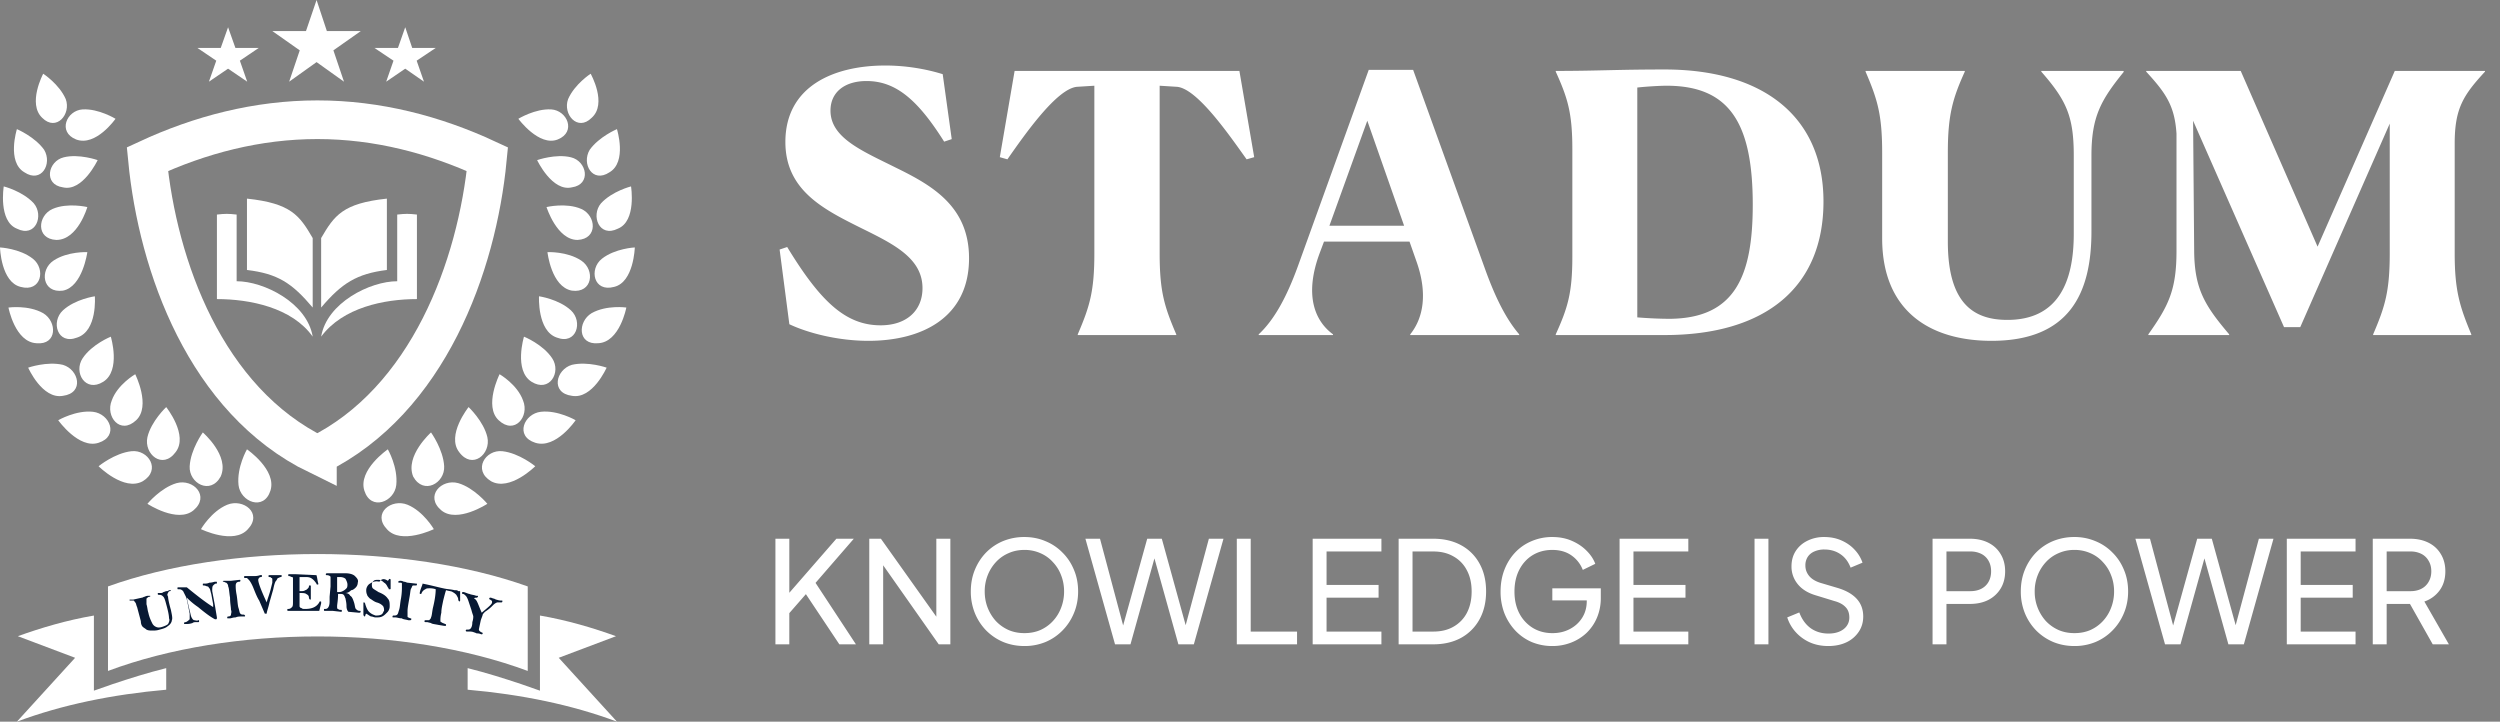 <svg width="194" height="56" fill="none" xmlns="http://www.w3.org/2000/svg"><rect width="100%" height="100%" fill="#808080" stroke="none"/><path fill-rule="evenodd" clip-rule="evenodd" d="M33.666 41.062s-.802-1.384-2.04-1.894c-1.24-.51-2.77.656-1.604 1.894 1.094 1.24 3.644 0 3.644 0Zm-3.57-6.194s.8 1.385.655 2.77c-.146 1.311-1.967 2.04-2.477.437-.51-1.604 1.821-3.207 1.821-3.207Zm10.128-25.65s1.312-.801 2.55-.728c1.24.073 1.968 1.749.51 2.332-1.457.583-3.06-1.604-3.06-1.604Zm5.611-3.497s-1.239.801-1.749 1.967c-.437 1.166.729 2.55 1.822 1.458 1.239-1.094-.073-3.425-.073-3.425Zm-4.154 6.704s1.458-.51 2.624-.219c1.239.292 1.603 2.113.073 2.332-1.53.364-2.697-2.113-2.697-2.113Zm6.194-2.405s-1.384.583-2.113 1.603c-.656 1.093.219 2.623 1.53 1.749 1.385-.802.583-3.352.583-3.352Zm-5.465 6.048s1.53-.364 2.696.146c1.166.51 1.312 2.332-.291 2.405-1.603 0-2.405-2.55-2.405-2.55Zm6.558-1.603s-1.457.364-2.331 1.312c-.802.947-.146 2.696 1.311 1.967 1.458-.583 1.02-3.279 1.02-3.279Zm-6.485 5.1s1.53-.072 2.623.657c1.093.728.875 2.55-.728 2.331-1.603-.291-1.895-2.987-1.895-2.987Zm6.777-.364s-1.53.073-2.55.875c-1.02.802-.656 2.623.947 2.186 1.53-.364 1.603-3.06 1.603-3.06Zm-7.433 3.79s1.53.218 2.478 1.093c.947.874.437 2.696-1.093 2.113-1.53-.51-1.385-3.206-1.385-3.206Zm6.777.874s-1.53-.218-2.696.437c-1.093.656-1.093 2.478.51 2.332 1.676-.073 2.186-2.769 2.186-2.769Zm-7.943 2.26s1.458.582 2.186 1.675c.73 1.093-.218 2.696-1.603 1.822-1.384-.875-.583-3.498-.583-3.498Zm6.413 2.404s-1.457-.51-2.696-.219c-1.24.364-1.676 2.186 0 2.405 1.603.291 2.696-2.186 2.696-2.186Zm-8.307.51s1.384.801 1.822 2.04c.51 1.239-.656 2.696-1.895 1.53-1.166-1.093.073-3.57.073-3.57Zm5.902 3.57s-1.384-.801-2.696-.655c-1.312.145-2.04 1.894-.437 2.404s3.133-1.748 3.133-1.748Zm-8.307-1.02s1.166 1.093 1.457 2.332c.292 1.312-1.165 2.55-2.186 1.166-1.02-1.312.73-3.498.73-3.498Zm5.174 4.591s-1.239-1.02-2.55-1.166c-1.312-.146-2.332 1.457-.875 2.332 1.457.802 3.425-1.166 3.425-1.166Zm-8.089-2.623s.948 1.311 1.02 2.623c.073 1.312-1.603 2.259-2.404.802-.656-1.603 1.384-3.425 1.384-3.425Zm4.372 5.538s-1.02-1.239-2.258-1.603c-1.312-.365-2.624 1.02-1.312 2.113 1.239 1.02 3.57-.51 3.57-.51Zm-22.225 1.967s.801-1.384 2.04-1.894c1.24-.51 2.77.656 1.604 1.894-1.093 1.24-3.644 0-3.644 0Zm3.57-6.194s-.8 1.385-.655 2.77c.145 1.311 1.967 2.04 2.477.437.51-1.604-1.821-3.207-1.821-3.207Zm-10.2-25.65s-1.312-.801-2.55-.728c-1.24.073-1.968 1.749-.51 2.332 1.53.583 3.06-1.604 3.06-1.604ZM3.352 5.721s1.239.801 1.749 1.967c.437 1.166-.729 2.55-1.822 1.458-1.166-1.094.073-3.425.073-3.425Zm4.226 6.704s-1.457-.51-2.623-.219c-1.239.292-1.603 2.113-.073 2.332 1.53.364 2.696-2.113 2.696-2.113ZM1.312 10.02s1.384.583 2.113 1.603c.656 1.093-.219 2.623-1.53 1.749-1.385-.802-.583-3.352-.583-3.352Zm5.465 6.048s-1.53-.364-2.696.146c-1.166.51-1.312 2.332.291 2.405 1.676 0 2.405-2.55 2.405-2.55ZM.29 14.465s1.458.364 2.332 1.312c.802.947.146 2.696-1.311 1.967-1.458-.583-1.02-3.279-1.02-3.279Zm6.486 5.1s-1.53-.072-2.623.657c-1.094.728-.875 2.55.728 2.331 1.53-.291 1.895-2.987 1.895-2.987ZM0 19.202s1.53.073 2.55.875c1.02.802.656 2.623-.947 2.186C.073 21.898 0 19.202 0 19.202Zm7.36 3.79s-1.53.218-2.478 1.093c-.947.874-.437 2.696 1.093 2.113 1.603-.51 1.385-3.206 1.385-3.206Zm-6.704.874s1.53-.218 2.696.437c1.093.656 1.093 2.478-.51 2.332-1.676-.073-2.186-2.769-2.186-2.769Zm7.943 2.26s-1.458.582-2.186 1.675c-.73 1.093.218 2.696 1.603 1.822 1.384-.875.583-3.498.583-3.498ZM2.186 28.53s1.457-.51 2.696-.219c1.239.364 1.676 2.186 0 2.405-1.603.291-2.696-2.186-2.696-2.186Zm8.307.51s-1.384.801-1.822 2.04c-.51 1.239.656 2.696 1.895 1.53 1.166-1.093-.073-3.57-.073-3.57Zm-5.975 3.57s1.384-.801 2.696-.655c1.312.145 2.04 1.894.437 2.404-1.53.51-3.133-1.748-3.133-1.748Zm8.38-1.02s-1.166 1.093-1.458 2.332c-.291 1.312 1.166 2.55 2.187 1.166 1.02-1.312-.73-3.498-.73-3.498ZM7.65 36.18s1.24-1.02 2.55-1.166c1.312-.146 2.332 1.457.875 2.332-1.457.802-3.425-1.166-3.425-1.166Zm8.089-2.623s-.948 1.311-1.02 2.623c-.073 1.312 1.603 2.259 2.404.802.729-1.603-1.384-3.425-1.384-3.425Zm-4.3 5.538s1.02-1.239 2.26-1.603c1.311-.365 2.623 1.02 1.311 2.113-1.239 1.02-3.57-.51-3.57-.51Z" fill="#fff"/><path d="M24.63 35.305c8.6-4.225 12.388-14.645 13.19-22.953-4.081-1.895-8.526-3.061-13.19-3.061s-9.109 1.166-13.19 3.06c.802 8.308 4.519 18.728 13.19 22.954Z" stroke="#fff" stroke-width="3" stroke-miterlimit="22.926"/><path fill-rule="evenodd" clip-rule="evenodd" d="M47.875 56c-3.498-1.312-7.433-2.113-11.586-2.478v-1.676c1.457.365 2.842.802 4.153 1.24l1.458.51v-5.83c2.113.364 4.08.947 5.902 1.603l-4.445 1.676L47.875 56ZM1.312 56c3.497-1.312 7.432-2.113 11.586-2.478v-1.676c-1.458.365-2.842.802-4.154 1.24l-1.457.51v-5.83c-2.113.364-4.08.947-5.903 1.603l4.445 1.676L1.312 56Z" fill="#fff"/><path fill-rule="evenodd" clip-rule="evenodd" d="M8.38 45.507v6.558c9.546-3.57 22.954-3.57 32.572 0v-6.558c-9.4-3.352-23.245-3.352-32.572 0Z" fill="#fff"/><path d="m10.347 46.527.656-.146c.073 0 .146-.073.219-.073.145-.073.218-.073.291-.073h.146c0 .073 0 .073-.073.073s-.146.073-.219.146v.437c.073.219.073.437.146.656.073.364.219.656.292.801a.568.568 0 0 0 .29.292c.147.073.292.073.511 0 .219-.073.364-.146.437-.219.073-.145.146-.291.073-.437 0-.218-.073-.583-.218-1.093-.073-.291-.146-.51-.22-.583-.072-.073-.145-.146-.29-.146-.073 0-.146 0-.146-.072 0-.073 0-.073.073-.073h.145c.073 0 .146 0 .219-.073.073 0 .146-.073.291-.073.073 0 .146-.073.146-.073h.146s0 .073-.073.073a.157.157 0 0 0-.146.146c-.073.072-.073.145 0 .291 0 .146.073.51.219 1.02.073.365.146.656.073.802 0 .145-.146.364-.292.437-.145.146-.364.219-.656.291-.218.073-.364.073-.582.073-.146 0-.292 0-.438-.072-.073-.073-.218-.146-.291-.22-.073-.072-.146-.218-.146-.436l-.291-1.093c-.073-.146-.073-.292-.146-.365-.073-.073-.073-.145-.146-.145h-.291v-.073h.291Zm4.154-.948c.801.656 1.457 1.166 2.04 1.53v-.218l-.146-.801c-.073-.22-.073-.365-.145-.438-.073-.073-.073-.145-.146-.145s-.146-.073-.292-.073c-.073 0-.073 0-.073-.073s0-.073.073-.073h.073c.073 0 .219 0 .365-.073.218 0 .364-.073.437-.073h.073c.072 0 .072 0 .072.073s0 .073-.072.073c-.073 0-.146.073-.219.146-.073.073-.073.218-.073.437l.219 1.166.145.874c0 .073 0 .146-.072.146h-.073s-.146-.073-.365-.219c-.218-.145-.51-.364-.947-.728a5.462 5.462 0 0 1-.874-.73c0 .074.072.365.218 1.021.073.219.073.364.146.51.073.146.146.219.219.219.072 0 .218.073.291 0 .073 0 .073 0 .073.073 0 .072 0 .073-.073.073h-.146c-.072 0-.218 0-.291.072-.219.073-.365.073-.437.073h-.146c-.073 0-.073 0-.073-.073 0 0 0-.072.146-.072.146-.073.218-.146.291-.22v-.436c-.146-.729-.218-1.166-.291-1.312l-.219-.437c-.146-.146-.218-.146-.364-.146-.073 0-.073 0-.073-.073s0-.073.073-.073h.655Zm2.842-.51h.582l.656-.073c.073 0 .073 0 .073.073 0 0 0 .073-.073.073-.145 0-.218.073-.218.073s-.073.073-.073.219c0 .145 0 .364.073.728.073.438.073.802.146 1.02.072.22.072.365.145.438.073.073.146.073.219.073.073 0 .073 0 .145.072 0 .073 0 .073-.072.073h-.073c-.292 0-.437 0-.583.073-.219 0-.364.073-.437.073h-.146c-.073 0-.073 0-.073-.073 0 0 0-.073.073-.073.146 0 .218-.072.218-.145s.073-.219 0-.365c0-.218-.072-.51-.072-.947-.073-.437-.073-.729-.146-.874 0-.146-.073-.22-.146-.292-.073 0-.145-.073-.218-.073-.073 0-.073 0 0-.073-.073 0-.073 0 0 0Zm3.352 2.55h-.146l-.437-1.02c-.146-.218-.292-.582-.438-.947-.145-.364-.291-.583-.364-.656l-.146-.145h-.146c-.072 0-.072 0-.072-.073s0-.073.072-.073h.584c.218 0 .364 0 .582-.073h.073c.073 0 .073 0 .073.073 0 0 0 .073-.073.073-.145 0-.218.146-.218.218 0 .22.218.802.656 1.75.072-.292.218-.657.291-.948l.146-.583v-.219c0-.072 0-.145-.073-.145-.073-.073-.073-.073-.146-.073s-.073 0-.073-.073 0-.073.073-.073h.875c.072 0 .072 0 .072.073 0 0 0 .073-.072.073-.073 0-.146.073-.219.073-.073.072-.073.145-.146.218-.073.073-.145.292-.218.656l-.292 1.02c-.073.365-.218.729-.218.875Zm3.862-2.987c.072.219.073.437.145.656 0 .073 0 .073-.073.073 0 0-.072 0-.072-.073-.146-.219-.292-.364-.438-.437-.145-.073-.291-.073-.51-.073h-.364v1.093h.146c.073 0 .218 0 .291-.073.073 0 .146-.073.219-.146.073-.073.073-.145.073-.145 0-.073 0-.073.073-.073.072 0 .072 0 .072.073v.947c0 .073 0 .073-.072.073 0 0-.073-.073-.073-.146 0-.146-.073-.219-.219-.291-.073-.073-.291-.073-.51-.073v1.02c0 .073.073.145.146.145.073.073.145.073.291.073.51 0 .875-.145 1.093-.51 0-.073.073-.073.073-.073.073 0 .073 0 .073.073v.073l-.146.583H22.37c-.072 0-.072 0-.072-.073s0-.073.073-.073c.145 0 .218-.073.291-.145.073-.073.073-.219.073-.438v-1.749c0-.072 0-.145-.073-.145s-.146-.073-.219-.073c-.072 0-.073 0-.073-.073s0-.073.073-.073h.51l1.604.073Zm2.186 1.385c.218 0 .364.072.437.218.146.073.218.292.291.51.073.219.073.438.146.51.073.073.146.146.292.146.073 0 .073 0 .073.073s-.073.073-.146.073l-.802-.073c-.073-.073-.146-.219-.146-.437 0-.292-.072-.51-.072-.583-.073-.146-.073-.219-.146-.292-.073-.072-.146-.072-.292-.072h-.145c0 .51-.073.801-.073.947 0 .145 0 .218.073.218.072.073.145.073.218.073.073 0 .073 0 .073.073s0 .073-.073.073l-.656-.073h-.583c-.072 0-.072 0-.072-.073s0-.073.072-.073c.073 0 .146 0 .22-.073.072-.072.145-.218.145-.51v-.364l.073-.801v-.73c0-.072-.146-.145-.292-.145-.073 0-.073 0-.073-.073s.073-.073.146-.073h1.385c.291 0 .582.073.728.219.146.146.292.291.219.51a.557.557 0 0 1-.146.364c-.073.073-.219.219-.364.219-.219.219-.365.219-.51.219Zm-.583-.073h.073c.145 0 .218 0 .364-.073s.219-.146.291-.219c.073-.073.073-.218.073-.291 0-.146-.072-.292-.145-.438-.073-.072-.22-.145-.438-.145h-.218v1.166Zm3.935-.875.073-.073c0-.072.072-.073.072-.073.073 0 .073.073.073.073v.656c0 .073 0 .073-.073.073h-.072s0-.073-.073-.146c-.073-.145-.146-.291-.292-.364-.146-.146-.291-.219-.437-.219-.146 0-.291 0-.364.073-.073.073-.146.146-.146.292 0 .073 0 .218.073.291.073.073.218.146.437.292.364.145.583.291.729.51.145.146.145.364.145.583a.662.662 0 0 1-.218.51c-.146.146-.219.218-.365.291-.145.073-.291.073-.51.073-.145 0-.218-.073-.364-.073-.146-.073-.219-.145-.364-.218 0 0-.073.073-.073.145 0 .073-.073.073-.073.073s-.073-.072-.073-.145v-.875c0-.073 0-.073.073-.073 0 0 .073.073.073.146.073.219.146.437.291.583.146.146.292.219.51.291.146 0 .292 0 .438-.072.145-.073.145-.219.218-.292 0-.146 0-.219-.073-.364-.073-.073-.218-.219-.51-.292-.218-.073-.364-.218-.51-.291-.073-.073-.219-.219-.219-.292-.072-.145-.072-.291-.072-.364 0-.219.145-.437.291-.51.219-.146.437-.219.729-.146.218-.291.437-.218.656-.073Zm.947 0a.55.55 0 0 1 .291.073c.146 0 .22.073.292.073l.656.073c.073 0 .073 0 .073.073 0 0 0 .073-.073.073h-.219c-.073 0-.073.073-.146.218-.072.073-.073.365-.145.729-.073.437-.146.801-.146 1.02v.437c0 .073.073.073.218.146.073 0 .073 0 .073.073s-.073.073-.145.073h-.073c-.292-.073-.437-.073-.51-.146-.219 0-.365-.073-.51-.073h-.146c-.073 0-.073 0-.073-.073 0 0 0-.073.073-.073.146 0 .218 0 .291-.072.073-.073.073-.146.146-.365.073-.218.073-.51.146-.874.073-.437.073-.729.073-.875v-.291c0-.073-.073-.073-.219-.073-.073 0-.073-.073-.073-.073.073-.073.146-.073.146-.073Zm1.749.219c.729.146 1.239.291 1.603.364.291.073.583.073.874.146.146 0 .219 0 .292.073h.146v.729c0 .072-.073.072-.073.072s-.073-.072-.073-.145c0-.146-.073-.219-.146-.365-.073-.072-.146-.145-.291-.218-.073-.073-.292-.073-.51-.146-.073.219-.146.51-.22.802-.072.364-.145.655-.145.947-.073.291-.073.51-.073.583 0 .073 0 .146.073.146.073.072.146.072.292.145.073 0 .073.073.073.073 0 .073 0 .073-.073.073h-.073l-.437-.073c-.365-.073-.51-.073-.583-.146l-.292-.072h-.145s-.073 0-.073-.073.073-.073.073-.073h.29c.074-.073.147-.146.147-.219.072-.145.072-.364.145-.729.146-.582.219-1.093.219-1.457a1.423 1.423 0 0 0-.51-.073c-.073 0-.219 0-.291.073a.568.568 0 0 0-.292.292c0 .072-.073.072-.073.072-.073 0-.073 0-.073-.072 0 0 0-.073.073-.292.073-.218.146-.364.146-.437Zm4.59 2.259c.51-.437.802-.656.802-.802v-.073c0-.072-.073-.072-.146-.145-.072 0-.072-.073-.072-.073 0-.073.072-.073.072-.073h.073c.146.073.292.073.365.146.072 0 .218.073.364.073h.073c.073 0 .073 0 .073.072 0 0 0 .073-.073.073h-.292c-.072 0-.218.073-.364.219a3.162 3.162 0 0 1-.51.437.873.873 0 0 0-.291.292c0 .073-.073.218-.146.437-.073.364-.146.656-.146.728 0 .073.073.146.219.22.073 0 .073.072.073.072 0 .073-.073.073-.073.073-.073 0-.146-.073-.365-.073-.073 0-.146-.073-.218-.073-.146-.073-.292-.073-.51-.073h-.073c-.073 0-.073-.073-.073-.073s0-.072.073-.072c.145 0 .218 0 .291-.073.073-.073.146-.219.146-.51.073-.219.073-.365.073-.438 0-.073-.073-.218-.146-.51l-.219-.656c-.072-.218-.145-.364-.218-.437-.073-.073-.146-.145-.219-.145-.073 0-.073-.073-.073-.073 0-.073.073-.073.073-.073h.073c.219.073.364.145.437.145.146.073.365.073.51.146h.073c.073 0 .073 0 .073.073l-.073.073c-.146 0-.218 0-.218.073.218.073.291.437.583 1.093Z" fill="#081933"/><path fill-rule="evenodd" clip-rule="evenodd" d="m24.566 0 .798 2.41H28l-2.128 1.497.822 2.433-2.128-1.521-2.128 1.52.822-2.432-2.128-1.497h2.612L24.566 0Zm6.88 2.113.542 1.608h1.823l-1.478.988.567 1.63-1.454-1.01-1.478 1.01.567-1.63-1.478-.988h1.823l.566-1.608Zm-13.748 0 .57 1.608h1.808l-1.462.988.57 1.63-1.486-1.01-1.486 1.01.57-1.63-1.461-.988h1.808l.57-1.608Zm6.568 24.01c-.438-2.623-3.79-4.299-5.903-4.299V16.65c-.656-.072-.874-.072-1.53 0v6.559c2.55 0 5.83.655 7.433 2.914Zm.655 0c.438-2.623 3.79-4.299 5.903-4.299V16.65c.656-.072.874-.072 1.53 0v6.559c-2.55 0-5.757.655-7.433 2.914Z" fill="#fff"/><path fill-rule="evenodd" clip-rule="evenodd" d="M24.265 23.865v-5.392c-1.02-1.75-1.676-2.696-5.1-3.06v5.537c2.404.292 3.497 1.02 5.1 2.915Zm.656 0v-5.392c1.02-1.75 1.676-2.696 5.101-3.06v5.537c-2.332.292-3.497 1.02-5.1 2.915Z" fill="#fff"/><path d="m73.154 5.756.7 5.04-.588.196c-2.044-3.248-3.752-4.704-6.02-4.704-1.708 0-2.8.868-2.8 2.296 0 2.128 2.492 3.136 5.068 4.424 2.8 1.372 5.684 2.996 5.684 7.028 0 4.62-3.668 6.412-7.812 6.412-2.324 0-4.648-.588-6.132-1.288l-.756-5.796.588-.196c2.576 4.228 4.536 6.076 7.252 6.076 2.016 0 3.248-1.148 3.248-2.884 0-2.38-2.352-3.472-4.9-4.732-2.8-1.4-5.74-2.884-5.74-6.608 0-4.312 3.724-5.936 7.756-5.936 1.54 0 3.108.252 4.452.672Zm18.124 20.188V26h-7.644v-.056c.924-2.156 1.288-3.332 1.288-6.272V6.652l-1.344.084c-1.568.14-4.032 3.668-5.404 5.628l-.588-.168 1.148-6.692h17.444l1.148 6.692-.588.168c-1.4-1.96-3.836-5.488-5.404-5.628l-1.344-.084v13.02c0 2.94.364 4.116 1.288 6.272Zm12.164.056h-5.768v-.056c1.232-1.148 2.184-2.94 3.024-5.236l5.516-15.288h3.444l5.572 15.428c.784 2.184 1.624 3.892 2.66 5.096V26h-8.456v-.056c1.036-1.288 1.344-3.192.504-5.6l-.56-1.596h-6.636l-.336.896c-1.176 3.164-.448 5.208 1.036 6.3V26Zm-.28-8.484h5.796l-2.856-8.148-2.94 8.148ZM120.726 26v-.056c.924-2.044 1.288-3.192 1.288-6.02V11.58c0-2.828-.364-3.976-1.288-6.02v-.056c3.304 0 4.676-.112 8.456-.112 7.588 0 12.32 3.612 12.32 10.248 0 6.636-4.48 10.36-12.32 10.36h-8.456Zm15.288-10.108c0-6.328-1.792-9.24-6.692-9.24-.476 0-1.484.056-2.268.14v17.836a32.08 32.08 0 0 0 2.548.112c5.012-.056 6.412-3.276 6.412-8.848Zm18.526 10.556c-4.788 0-8.484-2.324-8.484-7.952V11.86c0-2.968-.364-4.144-1.288-6.3v-.056h7.7v.056c-.924 2.044-1.316 3.332-1.316 6.272v6.916c0 4.788 1.988 6.076 4.62 6.076 3.92 0 5.152-2.912 5.152-6.664v-6.104c0-3.052-.588-4.284-2.52-6.496v-.056h6.356l.056.056c-1.792 2.212-2.52 3.5-2.52 6.524v5.88c0 4.76-1.68 8.484-7.756 8.484ZM184.156 26v-.056c.924-2.156 1.288-3.332 1.288-6.3V9.592L178.5 25.384h-1.26l-7.056-16.016.084 10.136c.028 2.94.84 4.228 2.716 6.44V26h-6.272v-.056c1.568-2.212 2.184-3.444 2.184-6.468v-9.1c-.14-2.184-.84-3.164-2.352-4.816v-.056h7.336l5.964 13.636 5.992-13.636h7v.056c-1.68 1.82-2.352 2.856-2.352 5.572v8.54c0 2.884.392 4.116 1.288 6.272V26h-7.616ZM60.173 50v-8.195h1.078v4.609l-.264-.11 3.916-4.499h1.353l-3.29 3.795.056-.77L66.42 50h-1.287l-2.596-3.894-1.287 1.474V50h-1.078Zm7.283 0v-8.195h.902l4.708 6.622-.407.044v-6.666h1.089V50h-.902l-4.686-6.666.374-.044V50h-1.078Zm12.037.132c-.58 0-1.122-.103-1.628-.308a4.122 4.122 0 0 1-1.33-.891 4.179 4.179 0 0 1-.88-1.342 4.436 4.436 0 0 1-.32-1.694c0-.616.106-1.18.32-1.694.212-.513.505-.96.88-1.342a4.005 4.005 0 0 1 1.32-.88 4.318 4.318 0 0 1 1.638-.308c.587 0 1.13.106 1.628.319a3.86 3.86 0 0 1 1.32.88c.381.374.678.818.891 1.331.22.513.33 1.078.33 1.694 0 .609-.11 1.173-.33 1.694-.213.513-.51.96-.89 1.342a3.998 3.998 0 0 1-1.32.891 4.235 4.235 0 0 1-1.629.308Zm0-1.001c.455 0 .87-.08 1.243-.242.374-.169.697-.4.968-.693.279-.3.491-.645.638-1.034a3.46 3.46 0 0 0 .231-1.265c0-.447-.077-.865-.23-1.254a3.014 3.014 0 0 0-.639-1.023 2.762 2.762 0 0 0-.968-.693 2.989 2.989 0 0 0-1.243-.253c-.447 0-.858.084-1.232.253-.374.161-.7.392-.979.693a3.256 3.256 0 0 0-.638 1.023 3.373 3.373 0 0 0-.23 1.254c0 .447.076.869.23 1.265.154.389.367.733.638 1.034.279.293.605.524.98.693.373.161.784.242 1.231.242Zm7.033.869-2.299-8.195h1.133l1.925 7.216h-.264l2.002-7.216h1.133l1.991 7.216h-.275l1.936-7.216h1.133L92.642 50h-1.199l-2.002-7.183h.286L87.725 50h-1.199Zm9.45 0v-8.195h1.079v7.205h3.596V50h-4.674Zm5.887 0v-8.195h5.335v.99h-4.257v2.596h4.037v.99h-4.037v2.629h4.257V50h-5.335Zm6.671 0v-8.195h2.684c.829 0 1.551.169 2.167.506a3.53 3.53 0 0 1 1.43 1.43c.337.609.506 1.327.506 2.156 0 .821-.169 1.54-.506 2.156a3.603 3.603 0 0 1-1.43 1.441c-.616.337-1.338.506-2.167.506h-2.684Zm1.078-.99h1.617c.609 0 1.133-.128 1.573-.385a2.618 2.618 0 0 0 1.034-1.078c.242-.47.363-1.02.363-1.65 0-.638-.125-1.188-.374-1.65a2.548 2.548 0 0 0-1.034-1.067c-.44-.257-.961-.385-1.562-.385h-1.617v6.215Zm10.859 1.122a4.128 4.128 0 0 1-1.606-.308 3.826 3.826 0 0 1-1.276-.891 4.237 4.237 0 0 1-.847-1.342 4.638 4.638 0 0 1-.297-1.683c0-.616.099-1.18.297-1.694.198-.513.477-.96.836-1.342.36-.381.785-.675 1.276-.88a4.002 4.002 0 0 1 1.606-.319c.565 0 1.071.099 1.518.297.455.198.836.455 1.144.77.316.315.539.653.671 1.012l-.968.473a2.437 2.437 0 0 0-.891-1.133c-.403-.279-.894-.418-1.474-.418-.572 0-1.081.136-1.529.407-.44.271-.784.649-1.034 1.133-.249.484-.374 1.049-.374 1.694 0 .638.125 1.199.374 1.683a2.89 2.89 0 0 0 1.045 1.133c.448.271.957.407 1.529.407.499 0 .95-.106 1.353-.319.404-.213.723-.506.957-.88.235-.374.352-.807.352-1.298v-.506l.495.462h-3.168v-.935h3.762v.726a3.9 3.9 0 0 1-.297 1.551 3.565 3.565 0 0 1-.814 1.188 3.667 3.667 0 0 1-1.199.748 3.954 3.954 0 0 1-1.441.264Zm5.208-.132v-8.195h5.335v.99h-4.257v2.596h4.037v.99h-4.037v2.629h4.257V50h-5.335Zm10.473 0v-8.195h1.078V50h-1.078Zm5.717.132c-.521 0-.998-.095-1.43-.286a3.273 3.273 0 0 1-1.1-.803 3.078 3.078 0 0 1-.649-1.133l.935-.385c.198.528.491.935.88 1.221.396.279.858.418 1.386.418.322 0 .605-.051.847-.154.242-.103.429-.246.561-.429.139-.19.209-.41.209-.66 0-.345-.099-.616-.297-.814-.191-.205-.473-.36-.847-.462l-1.507-.462c-.594-.183-1.049-.473-1.364-.869a2.125 2.125 0 0 1-.473-1.364c0-.447.106-.84.319-1.177.22-.345.52-.612.902-.803a2.863 2.863 0 0 1 1.32-.297c.491 0 .935.088 1.331.264.403.176.744.414 1.023.715.278.293.484.63.616 1.012l-.924.385c-.176-.462-.44-.81-.792-1.045-.352-.242-.767-.363-1.243-.363a1.87 1.87 0 0 0-.781.154c-.22.095-.393.238-.517.429a1.193 1.193 0 0 0-.176.66c0 .3.095.568.286.803.19.235.48.414.869.539l1.375.407c.645.198 1.133.48 1.463.847.33.367.495.821.495 1.364 0 .447-.118.843-.352 1.188a2.333 2.333 0 0 1-.957.814c-.404.19-.873.286-1.408.286Zm8.098-.132v-8.195h2.893c.542 0 1.019.103 1.43.308.41.205.729.499.957.88.234.381.352.829.352 1.342 0 .513-.118.96-.352 1.342a2.374 2.374 0 0 1-.957.88c-.404.205-.88.308-1.43.308h-1.815V50h-1.078Zm1.078-4.125h1.848c.33 0 .616-.062.858-.187s.429-.304.561-.539c.132-.235.198-.506.198-.814 0-.315-.066-.587-.198-.814a1.326 1.326 0 0 0-.561-.539 1.85 1.85 0 0 0-.858-.187h-1.848v3.08Zm9.928 4.257c-.58 0-1.122-.103-1.628-.308a4.118 4.118 0 0 1-1.331-.891 4.169 4.169 0 0 1-.88-1.342 4.43 4.43 0 0 1-.319-1.694c0-.616.106-1.18.319-1.694a4.18 4.18 0 0 1 .88-1.342 3.999 3.999 0 0 1 1.32-.88 4.317 4.317 0 0 1 1.639-.308 4.11 4.11 0 0 1 1.628.319 3.86 3.86 0 0 1 1.32.88c.381.374.678.818.891 1.331.22.513.33 1.078.33 1.694 0 .609-.11 1.173-.33 1.694-.213.513-.51.96-.891 1.342a3.998 3.998 0 0 1-1.32.891 4.239 4.239 0 0 1-1.628.308Zm0-1.001c.454 0 .869-.08 1.243-.242.374-.169.696-.4.968-.693.278-.3.491-.645.638-1.034a3.46 3.46 0 0 0 .231-1.265c0-.447-.077-.865-.231-1.254a3.028 3.028 0 0 0-.638-1.023 2.768 2.768 0 0 0-.968-.693 2.99 2.99 0 0 0-1.243-.253 2.96 2.96 0 0 0-1.232.253 2.865 2.865 0 0 0-.979.693 3.245 3.245 0 0 0-.638 1.023 3.373 3.373 0 0 0-.231 1.254 3.383 3.383 0 0 0 .869 2.299c.278.293.605.524.979.693.374.161.784.242 1.232.242Zm7.033.869-2.299-8.195h1.133l1.925 7.216h-.264l2.002-7.216h1.133l1.991 7.216h-.275l1.936-7.216h1.133L174.122 50h-1.199l-2.002-7.183h.286L169.205 50h-1.199Zm9.45 0v-8.195h5.335v.99h-4.257v2.596h4.037v.99h-4.037v2.629h4.257V50h-5.335Zm6.671 0v-8.195h2.893c.543 0 1.019.103 1.43.308.411.205.73.499.957.88.235.381.352.829.352 1.342 0 .58-.147 1.07-.44 1.474a2.424 2.424 0 0 1-1.188.869L190.034 50h-1.254l-2.002-3.553.715.418h-2.288V50h-1.078Zm1.078-4.125h1.848c.323 0 .605-.062.847-.187s.429-.304.561-.539c.139-.235.209-.506.209-.814 0-.315-.07-.587-.209-.814a1.326 1.326 0 0 0-.561-.539 1.824 1.824 0 0 0-.847-.187h-1.848v3.08Z" fill="#fff"/></svg>
